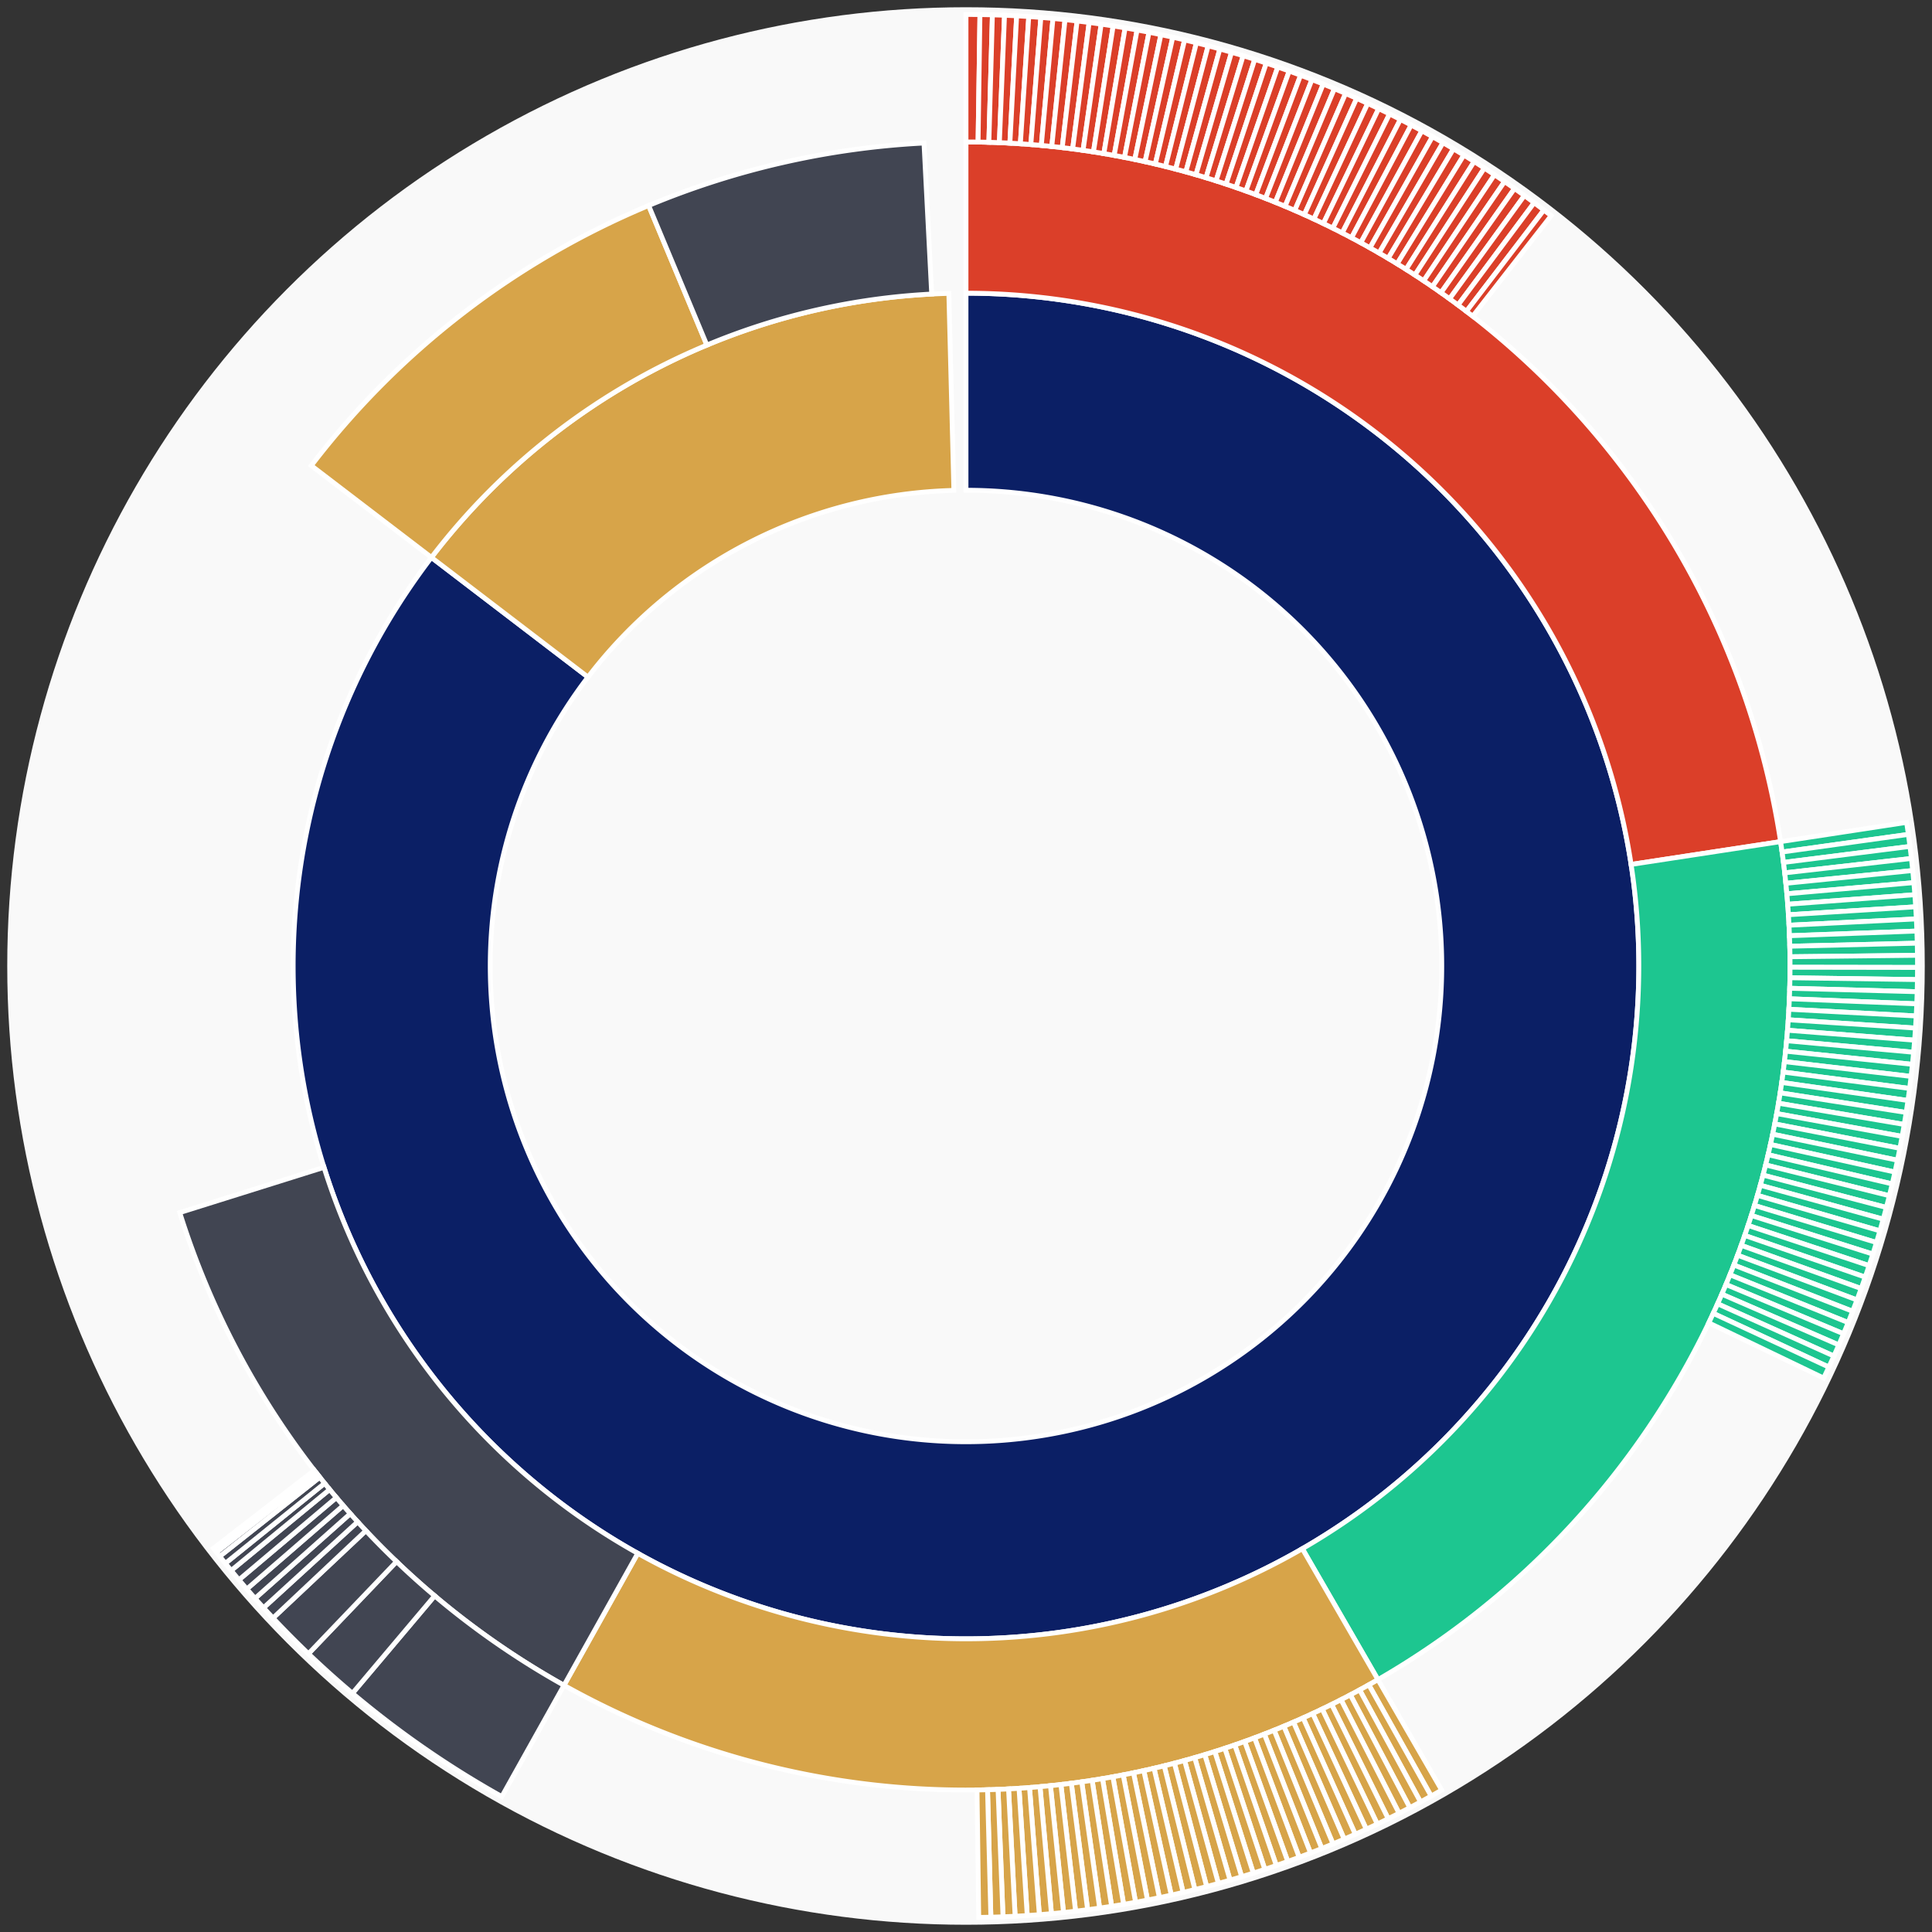 <svg xmlns="http://www.w3.org/2000/svg" width="400" height="400" id="block-7908226"><rect width="100%" height="100%" fill="#333333" stroke="none"/><g id="burst-container" transform="translate(200,200)"><circle r="197" style="fill: #f9f9f9; stroke: #f9f9f9; stroke-width: 3; opacity: 1;" id="circle-base"></circle><path display="none" d="M6.031385485800715e-15,-98.5A98.5,98.5,0,1,1,-6.031385485800715e-15,98.5A98.5,98.5,0,1,1,6.031385485800715e-15,-98.5Z" fill-rule="evenodd" id="p-type-root" style="stroke: #fff; opacity: 1;"></path><path d="M8.529667153919608e-15,-139.3A139.3,139.3,0,1,1,-110.678,-84.587L-78.261,-59.812A98.5,98.5,0,1,0,6.031385485800715e-15,-98.5Z" fill-rule="evenodd" style="fill: #0B1F65; stroke: #fff; opacity: 1;" id="p-type-data"></path><path d="M-110.678,-84.587A139.3,139.3,0,0,1,-3.553,-139.255L-2.512,-98.468A98.5,98.5,0,0,0,-78.261,-59.812Z" fill-rule="evenodd" style="fill: #D7A449; stroke: #fff; opacity: 1;" id="p-type-value"></path><path d="M1.0446666101440332e-14,-170.607A170.607,170.607,0,0,1,168.652,-25.751L137.704,-21.025A139.3,139.3,0,0,0,8.529667153919608e-15,-139.3Z" fill-rule="evenodd" style="fill: #DB3F29; stroke: #fff; opacity: 1;" id="p-type-functions"></path><path d="M168.652,-25.751A170.607,170.607,0,0,1,85.291,147.757L69.64,120.643A139.3,139.3,0,0,0,137.704,-21.025Z" fill-rule="evenodd" style="fill: #1DC690; stroke: #fff; opacity: 1;" id="p-type-logs"></path><path d="M85.291,147.757A170.607,170.607,0,0,1,-83.23,148.928L-67.957,121.599A139.3,139.3,0,0,0,69.64,120.643Z" fill-rule="evenodd" style="fill: #D7A449; stroke: #fff; opacity: 1;" id="p-type-tokenTransfers"></path><path d="M-83.23,148.928A170.607,170.607,0,0,1,-162.788,51.056L-132.916,41.687A139.3,139.3,0,0,0,-67.957,121.599Z" fill-rule="evenodd" style="fill: #414552; stroke: #fff; opacity: 1;" id="p-type-ether"></path><path d="M-135.552,-103.598A170.607,170.607,0,0,1,-65.706,-157.447L-53.649,-128.555A139.3,139.3,0,0,0,-110.678,-84.587Z" fill-rule="evenodd" style="fill: #D7A449; stroke: #fff; opacity: 1;" id="p-type-tokenTransfers"></path><path d="M-65.706,-157.447A170.607,170.607,0,0,1,-8.699,-170.385L-7.103,-139.119A139.3,139.3,0,0,0,-53.649,-128.555Z" fill-rule="evenodd" style="fill: #414552; stroke: #fff; opacity: 1;" id="p-type-ether"></path><path d="M1.206277097160143e-14,-197A197,197,0,0,1,2.889,-196.979L2.502,-170.589A170.607,170.607,0,0,0,1.0446666101440332e-14,-170.607Z" fill-rule="evenodd" style="fill: #DB3F29; stroke: #fff; opacity: 1;" id="p-type-functions"></path><path d="M2.889,-196.979A197,197,0,0,1,5.468,-196.924L4.735,-170.541A170.607,170.607,0,0,0,2.502,-170.589Z" fill-rule="evenodd" style="fill: #DB3F29; stroke: #fff; opacity: 1;" id="p-type-functions"></path><path d="M5.468,-196.924A197,197,0,0,1,7.978,-196.838L6.91,-170.467A170.607,170.607,0,0,0,4.735,-170.541Z" fill-rule="evenodd" style="fill: #DB3F29; stroke: #fff; opacity: 1;" id="p-type-functions"></path><path d="M7.978,-196.838A197,197,0,0,1,10.488,-196.721L9.083,-170.365A170.607,170.607,0,0,0,6.91,-170.467Z" fill-rule="evenodd" style="fill: #DB3F29; stroke: #fff; opacity: 1;" id="p-type-functions"></path><path d="M10.488,-196.721A197,197,0,0,1,12.996,-196.571L11.255,-170.235A170.607,170.607,0,0,0,9.083,-170.365Z" fill-rule="evenodd" style="fill: #DB3F29; stroke: #fff; opacity: 1;" id="p-type-functions"></path><path d="M12.996,-196.571A197,197,0,0,1,15.502,-196.389L13.425,-170.078A170.607,170.607,0,0,0,11.255,-170.235Z" fill-rule="evenodd" style="fill: #DB3F29; stroke: #fff; opacity: 1;" id="p-type-functions"></path><path d="M15.502,-196.389A197,197,0,0,1,18.005,-196.175L15.593,-169.893A170.607,170.607,0,0,0,13.425,-170.078Z" fill-rule="evenodd" style="fill: #DB3F29; stroke: #fff; opacity: 1;" id="p-type-functions"></path><path d="M18.005,-196.175A197,197,0,0,1,20.505,-195.93L17.758,-169.68A170.607,170.607,0,0,0,15.593,-169.893Z" fill-rule="evenodd" style="fill: #DB3F29; stroke: #fff; opacity: 1;" id="p-type-functions"></path><path d="M20.505,-195.93A197,197,0,0,1,23.002,-195.652L19.921,-169.44A170.607,170.607,0,0,0,17.758,-169.68Z" fill-rule="evenodd" style="fill: #DB3F29; stroke: #fff; opacity: 1;" id="p-type-functions"></path><path d="M23.002,-195.652A197,197,0,0,1,25.496,-195.343L22.08,-169.172A170.607,170.607,0,0,0,19.921,-169.44Z" fill-rule="evenodd" style="fill: #DB3F29; stroke: #fff; opacity: 1;" id="p-type-functions"></path><path d="M25.496,-195.343A197,197,0,0,1,27.985,-195.002L24.235,-168.877A170.607,170.607,0,0,0,22.08,-169.172Z" fill-rule="evenodd" style="fill: #DB3F29; stroke: #fff; opacity: 1;" id="p-type-functions"></path><path d="M27.985,-195.002A197,197,0,0,1,30.469,-194.629L26.387,-168.554A170.607,170.607,0,0,0,24.235,-168.877Z" fill-rule="evenodd" style="fill: #DB3F29; stroke: #fff; opacity: 1;" id="p-type-functions"></path><path d="M30.469,-194.629A197,197,0,0,1,32.949,-194.225L28.535,-168.204A170.607,170.607,0,0,0,26.387,-168.554Z" fill-rule="evenodd" style="fill: #DB3F29; stroke: #fff; opacity: 1;" id="p-type-functions"></path><path d="M32.949,-194.225A197,197,0,0,1,35.423,-193.789L30.677,-167.826A170.607,170.607,0,0,0,28.535,-168.204Z" fill-rule="evenodd" style="fill: #DB3F29; stroke: #fff; opacity: 1;" id="p-type-functions"></path><path d="M35.423,-193.789A197,197,0,0,1,37.892,-193.322L32.815,-167.421A170.607,170.607,0,0,0,30.677,-167.826Z" fill-rule="evenodd" style="fill: #DB3F29; stroke: #fff; opacity: 1;" id="p-type-functions"></path><path d="M37.892,-193.322A197,197,0,0,1,40.354,-192.823L34.947,-166.989A170.607,170.607,0,0,0,32.815,-167.421Z" fill-rule="evenodd" style="fill: #DB3F29; stroke: #fff; opacity: 1;" id="p-type-functions"></path><path d="M40.354,-192.823A197,197,0,0,1,42.81,-192.292L37.074,-166.53A170.607,170.607,0,0,0,34.947,-166.989Z" fill-rule="evenodd" style="fill: #DB3F29; stroke: #fff; opacity: 1;" id="p-type-functions"></path><path d="M42.81,-192.292A197,197,0,0,1,45.258,-191.731L39.195,-166.044A170.607,170.607,0,0,0,37.074,-166.53Z" fill-rule="evenodd" style="fill: #DB3F29; stroke: #fff; opacity: 1;" id="p-type-functions"></path><path d="M45.258,-191.731A197,197,0,0,1,47.7,-191.138L41.309,-165.53A170.607,170.607,0,0,0,39.195,-166.044Z" fill-rule="evenodd" style="fill: #DB3F29; stroke: #fff; opacity: 1;" id="p-type-functions"></path><path d="M47.7,-191.138A197,197,0,0,1,50.133,-190.514L43.417,-164.99A170.607,170.607,0,0,0,41.309,-165.53Z" fill-rule="evenodd" style="fill: #DB3F29; stroke: #fff; opacity: 1;" id="p-type-functions"></path><path d="M50.133,-190.514A197,197,0,0,1,52.559,-189.859L45.517,-164.423A170.607,170.607,0,0,0,43.417,-164.99Z" fill-rule="evenodd" style="fill: #DB3F29; stroke: #fff; opacity: 1;" id="p-type-functions"></path><path d="M52.559,-189.859A197,197,0,0,1,54.976,-189.174L47.611,-163.829A170.607,170.607,0,0,0,45.517,-164.423Z" fill-rule="evenodd" style="fill: #DB3F29; stroke: #fff; opacity: 1;" id="p-type-functions"></path><path d="M54.976,-189.174A197,197,0,0,1,57.384,-188.457L49.696,-163.209A170.607,170.607,0,0,0,47.611,-163.829Z" fill-rule="evenodd" style="fill: #DB3F29; stroke: #fff; opacity: 1;" id="p-type-functions"></path><path d="M57.384,-188.457A197,197,0,0,1,59.783,-187.71L51.773,-162.562A170.607,170.607,0,0,0,49.696,-163.209Z" fill-rule="evenodd" style="fill: #DB3F29; stroke: #fff; opacity: 1;" id="p-type-functions"></path><path d="M59.783,-187.71A197,197,0,0,1,62.172,-186.932L53.842,-161.888A170.607,170.607,0,0,0,51.773,-162.562Z" fill-rule="evenodd" style="fill: #DB3F29; stroke: #fff; opacity: 1;" id="p-type-functions"></path><path d="M62.172,-186.932A197,197,0,0,1,64.55,-186.124L55.902,-161.188A170.607,170.607,0,0,0,53.842,-161.888Z" fill-rule="evenodd" style="fill: #DB3F29; stroke: #fff; opacity: 1;" id="p-type-functions"></path><path d="M64.55,-186.124A197,197,0,0,1,66.919,-185.286L57.953,-160.462A170.607,170.607,0,0,0,55.902,-161.188Z" fill-rule="evenodd" style="fill: #DB3F29; stroke: #fff; opacity: 1;" id="p-type-functions"></path><path d="M66.919,-185.286A197,197,0,0,1,69.276,-184.417L59.995,-159.71A170.607,170.607,0,0,0,57.953,-160.462Z" fill-rule="evenodd" style="fill: #DB3F29; stroke: #fff; opacity: 1;" id="p-type-functions"></path><path d="M69.276,-184.417A197,197,0,0,1,71.623,-183.519L62.027,-158.932A170.607,170.607,0,0,0,59.995,-159.71Z" fill-rule="evenodd" style="fill: #DB3F29; stroke: #fff; opacity: 1;" id="p-type-functions"></path><path d="M71.623,-183.519A197,197,0,0,1,73.957,-182.591L64.049,-158.128A170.607,170.607,0,0,0,62.027,-158.932Z" fill-rule="evenodd" style="fill: #DB3F29; stroke: #fff; opacity: 1;" id="p-type-functions"></path><path d="M73.957,-182.591A197,197,0,0,1,76.28,-181.633L66.06,-157.298A170.607,170.607,0,0,0,64.049,-158.128Z" fill-rule="evenodd" style="fill: #DB3F29; stroke: #fff; opacity: 1;" id="p-type-functions"></path><path d="M76.28,-181.633A197,197,0,0,1,78.59,-180.645L68.061,-156.443A170.607,170.607,0,0,0,66.06,-157.298Z" fill-rule="evenodd" style="fill: #DB3F29; stroke: #fff; opacity: 1;" id="p-type-functions"></path><path d="M78.59,-180.645A197,197,0,0,1,80.887,-179.628L70.05,-155.563A170.607,170.607,0,0,0,68.061,-156.443Z" fill-rule="evenodd" style="fill: #DB3F29; stroke: #fff; opacity: 1;" id="p-type-functions"></path><path d="M80.887,-179.628A197,197,0,0,1,83.171,-178.582L72.028,-154.657A170.607,170.607,0,0,0,70.05,-155.563Z" fill-rule="evenodd" style="fill: #DB3F29; stroke: #fff; opacity: 1;" id="p-type-functions"></path><path d="M83.171,-178.582A197,197,0,0,1,85.442,-177.507L73.995,-153.725A170.607,170.607,0,0,0,72.028,-154.657Z" fill-rule="evenodd" style="fill: #DB3F29; stroke: #fff; opacity: 1;" id="p-type-functions"></path><path d="M85.442,-177.507A197,197,0,0,1,87.699,-176.403L75.949,-152.769A170.607,170.607,0,0,0,73.995,-153.725Z" fill-rule="evenodd" style="fill: #DB3F29; stroke: #fff; opacity: 1;" id="p-type-functions"></path><path d="M87.699,-176.403A197,197,0,0,1,89.941,-175.27L77.891,-151.788A170.607,170.607,0,0,0,75.949,-152.769Z" fill-rule="evenodd" style="fill: #DB3F29; stroke: #fff; opacity: 1;" id="p-type-functions"></path><path d="M89.941,-175.27A197,197,0,0,1,92.169,-174.109L79.821,-150.783A170.607,170.607,0,0,0,77.891,-151.788Z" fill-rule="evenodd" style="fill: #DB3F29; stroke: #fff; opacity: 1;" id="p-type-functions"></path><path d="M92.169,-174.109A197,197,0,0,1,94.382,-172.919L81.737,-149.752A170.607,170.607,0,0,0,79.821,-150.783Z" fill-rule="evenodd" style="fill: #DB3F29; stroke: #fff; opacity: 1;" id="p-type-functions"></path><path d="M94.382,-172.919A197,197,0,0,1,96.579,-171.702L83.64,-148.698A170.607,170.607,0,0,0,81.737,-149.752Z" fill-rule="evenodd" style="fill: #DB3F29; stroke: #fff; opacity: 1;" id="p-type-functions"></path><path d="M96.579,-171.702A197,197,0,0,1,98.761,-170.456L85.53,-147.619A170.607,170.607,0,0,0,83.64,-148.698Z" fill-rule="evenodd" style="fill: #DB3F29; stroke: #fff; opacity: 1;" id="p-type-functions"></path><path d="M98.761,-170.456A197,197,0,0,1,100.927,-169.183L87.405,-146.516A170.607,170.607,0,0,0,85.53,-147.619Z" fill-rule="evenodd" style="fill: #DB3F29; stroke: #fff; opacity: 1;" id="p-type-functions"></path><path d="M100.927,-169.183A197,197,0,0,1,103.076,-167.882L89.267,-145.39A170.607,170.607,0,0,0,87.405,-146.516Z" fill-rule="evenodd" style="fill: #DB3F29; stroke: #fff; opacity: 1;" id="p-type-functions"></path><path d="M103.076,-167.882A197,197,0,0,1,105.209,-166.554L91.114,-144.24A170.607,170.607,0,0,0,89.267,-145.39Z" fill-rule="evenodd" style="fill: #DB3F29; stroke: #fff; opacity: 1;" id="p-type-functions"></path><path d="M105.209,-166.554A197,197,0,0,1,107.324,-165.198L92.946,-143.066A170.607,170.607,0,0,0,91.114,-144.24Z" fill-rule="evenodd" style="fill: #DB3F29; stroke: #fff; opacity: 1;" id="p-type-functions"></path><path d="M107.324,-165.198A197,197,0,0,1,109.422,-163.816L94.763,-141.869A170.607,170.607,0,0,0,92.946,-143.066Z" fill-rule="evenodd" style="fill: #DB3F29; stroke: #fff; opacity: 1;" id="p-type-functions"></path><path d="M109.422,-163.816A197,197,0,0,1,111.503,-162.407L96.564,-140.649A170.607,170.607,0,0,0,94.763,-141.869Z" fill-rule="evenodd" style="fill: #DB3F29; stroke: #fff; opacity: 1;" id="p-type-functions"></path><path d="M111.503,-162.407A197,197,0,0,1,113.565,-160.972L98.35,-139.406A170.607,170.607,0,0,0,96.564,-140.649Z" fill-rule="evenodd" style="fill: #DB3F29; stroke: #fff; opacity: 1;" id="p-type-functions"></path><path d="M113.565,-160.972A197,197,0,0,1,115.608,-159.511L100.12,-138.14A170.607,170.607,0,0,0,98.35,-139.406Z" fill-rule="evenodd" style="fill: #DB3F29; stroke: #fff; opacity: 1;" id="p-type-functions"></path><path d="M115.608,-159.511A197,197,0,0,1,117.633,-158.024L101.873,-136.852A170.607,170.607,0,0,0,100.12,-138.14Z" fill-rule="evenodd" style="fill: #DB3F29; stroke: #fff; opacity: 1;" id="p-type-functions"></path><path d="M117.633,-158.024A197,197,0,0,1,119.639,-156.511L103.61,-135.542A170.607,170.607,0,0,0,101.873,-136.852Z" fill-rule="evenodd" style="fill: #DB3F29; stroke: #fff; opacity: 1;" id="p-type-functions"></path><path d="M119.639,-156.511A197,197,0,0,1,121.15,-155.344L104.919,-134.532A170.607,170.607,0,0,0,103.61,-135.542Z" fill-rule="evenodd" style="fill: #DB3F29; stroke: #fff; opacity: 1;" id="p-type-functions"></path><path d="M194.743,-29.734A197,197,0,0,1,195.106,-27.248L168.967,-23.598A170.607,170.607,0,0,0,168.652,-25.751Z" fill-rule="evenodd" style="fill: #1DC690; stroke: #fff; opacity: 1;" id="p-type-logs"></path><path d="M195.106,-27.248A197,197,0,0,1,195.438,-24.758L169.254,-21.441A170.607,170.607,0,0,0,168.967,-23.598Z" fill-rule="evenodd" style="fill: #1DC690; stroke: #fff; opacity: 1;" id="p-type-logs"></path><path d="M195.438,-24.758A197,197,0,0,1,195.738,-22.263L169.514,-19.281A170.607,170.607,0,0,0,169.254,-21.441Z" fill-rule="evenodd" style="fill: #1DC690; stroke: #fff; opacity: 1;" id="p-type-logs"></path><path d="M195.738,-22.263A197,197,0,0,1,196.006,-19.765L169.746,-17.117A170.607,170.607,0,0,0,169.514,-19.281Z" fill-rule="evenodd" style="fill: #1DC690; stroke: #fff; opacity: 1;" id="p-type-logs"></path><path d="M196.006,-19.765A197,197,0,0,1,196.242,-17.264L169.951,-14.951A170.607,170.607,0,0,0,169.746,-17.117Z" fill-rule="evenodd" style="fill: #1DC690; stroke: #fff; opacity: 1;" id="p-type-logs"></path><path d="M196.242,-17.264A197,197,0,0,1,196.446,-14.76L170.127,-12.783A170.607,170.607,0,0,0,169.951,-14.951Z" fill-rule="evenodd" style="fill: #1DC690; stroke: #fff; opacity: 1;" id="p-type-logs"></path><path d="M196.446,-14.76A197,197,0,0,1,196.619,-12.254L170.277,-10.612A170.607,170.607,0,0,0,170.127,-12.783Z" fill-rule="evenodd" style="fill: #1DC690; stroke: #fff; opacity: 1;" id="p-type-logs"></path><path d="M196.619,-12.254A197,197,0,0,1,196.759,-9.745L170.398,-8.44A170.607,170.607,0,0,0,170.277,-10.612Z" fill-rule="evenodd" style="fill: #1DC690; stroke: #fff; opacity: 1;" id="p-type-logs"></path><path d="M196.759,-9.745A197,197,0,0,1,196.867,-7.235L170.492,-6.266A170.607,170.607,0,0,0,170.398,-8.44Z" fill-rule="evenodd" style="fill: #1DC690; stroke: #fff; opacity: 1;" id="p-type-logs"></path><path d="M196.867,-7.235A197,197,0,0,1,196.943,-4.724L170.558,-4.091A170.607,170.607,0,0,0,170.492,-6.266Z" fill-rule="evenodd" style="fill: #1DC690; stroke: #fff; opacity: 1;" id="p-type-logs"></path><path d="M196.943,-4.724A197,197,0,0,1,196.988,-2.212L170.596,-1.916A170.607,170.607,0,0,0,170.558,-4.091Z" fill-rule="evenodd" style="fill: #1DC690; stroke: #fff; opacity: 1;" id="p-type-logs"></path><path d="M196.988,-2.212A197,197,0,0,1,197,0.3L170.607,0.26A170.607,170.607,0,0,0,170.596,-1.916Z" fill-rule="evenodd" style="fill: #1DC690; stroke: #fff; opacity: 1;" id="p-type-logs"></path><path d="M197,0.3A197,197,0,0,1,196.98,2.813L170.59,2.436A170.607,170.607,0,0,0,170.607,0.26Z" fill-rule="evenodd" style="fill: #1DC690; stroke: #fff; opacity: 1;" id="p-type-logs"></path><path d="M196.98,2.813A197,197,0,0,1,196.928,5.324L170.545,4.611A170.607,170.607,0,0,0,170.59,2.436Z" fill-rule="evenodd" style="fill: #1DC690; stroke: #fff; opacity: 1;" id="p-type-logs"></path><path d="M196.928,5.324A197,197,0,0,1,196.844,7.835L170.472,6.786A170.607,170.607,0,0,0,170.545,4.611Z" fill-rule="evenodd" style="fill: #1DC690; stroke: #fff; opacity: 1;" id="p-type-logs"></path><path d="M196.844,7.835A197,197,0,0,1,196.728,10.345L170.372,8.959A170.607,170.607,0,0,0,170.472,6.786Z" fill-rule="evenodd" style="fill: #1DC690; stroke: #fff; opacity: 1;" id="p-type-logs"></path><path d="M196.728,10.345A197,197,0,0,1,196.58,12.853L170.244,11.131A170.607,170.607,0,0,0,170.372,8.959Z" fill-rule="evenodd" style="fill: #1DC690; stroke: #fff; opacity: 1;" id="p-type-logs"></path><path d="M196.58,12.853A197,197,0,0,1,196.4,15.359L170.088,13.301A170.607,170.607,0,0,0,170.244,11.131Z" fill-rule="evenodd" style="fill: #1DC690; stroke: #fff; opacity: 1;" id="p-type-logs"></path><path d="M196.4,15.359A197,197,0,0,1,196.189,17.862L169.904,15.469A170.607,170.607,0,0,0,170.088,13.301Z" fill-rule="evenodd" style="fill: #1DC690; stroke: #fff; opacity: 1;" id="p-type-logs"></path><path d="M196.189,17.862A197,197,0,0,1,195.945,20.363L169.693,17.635A170.607,170.607,0,0,0,169.904,15.469Z" fill-rule="evenodd" style="fill: #1DC690; stroke: #fff; opacity: 1;" id="p-type-logs"></path><path d="M195.945,20.363A197,197,0,0,1,195.669,22.86L169.454,19.797A170.607,170.607,0,0,0,169.693,17.635Z" fill-rule="evenodd" style="fill: #1DC690; stroke: #fff; opacity: 1;" id="p-type-logs"></path><path d="M195.669,22.86A197,197,0,0,1,195.362,25.353L169.188,21.957A170.607,170.607,0,0,0,169.454,19.797Z" fill-rule="evenodd" style="fill: #1DC690; stroke: #fff; opacity: 1;" id="p-type-logs"></path><path d="M195.362,25.353A197,197,0,0,1,195.023,27.843L168.894,24.113A170.607,170.607,0,0,0,169.188,21.957Z" fill-rule="evenodd" style="fill: #1DC690; stroke: #fff; opacity: 1;" id="p-type-logs"></path><path d="M195.023,27.843A197,197,0,0,1,194.652,30.328L168.573,26.264A170.607,170.607,0,0,0,168.894,24.113Z" fill-rule="evenodd" style="fill: #1DC690; stroke: #fff; opacity: 1;" id="p-type-logs"></path><path d="M194.652,30.328A197,197,0,0,1,194.249,32.808L168.225,28.412A170.607,170.607,0,0,0,168.573,26.264Z" fill-rule="evenodd" style="fill: #1DC690; stroke: #fff; opacity: 1;" id="p-type-logs"></path><path d="M194.249,32.808A197,197,0,0,1,193.815,35.282L167.849,30.555A170.607,170.607,0,0,0,168.225,28.412Z" fill-rule="evenodd" style="fill: #1DC690; stroke: #fff; opacity: 1;" id="p-type-logs"></path><path d="M193.815,35.282A197,197,0,0,1,193.349,37.751L167.445,32.693A170.607,170.607,0,0,0,167.849,30.555Z" fill-rule="evenodd" style="fill: #1DC690; stroke: #fff; opacity: 1;" id="p-type-logs"></path><path d="M193.349,37.751A197,197,0,0,1,192.852,40.214L167.015,34.826A170.607,170.607,0,0,0,167.445,32.693Z" fill-rule="evenodd" style="fill: #1DC690; stroke: #fff; opacity: 1;" id="p-type-logs"></path><path d="M192.852,40.214A197,197,0,0,1,192.323,42.67L166.557,36.953A170.607,170.607,0,0,0,167.015,34.826Z" fill-rule="evenodd" style="fill: #1DC690; stroke: #fff; opacity: 1;" id="p-type-logs"></path><path d="M192.323,42.67A197,197,0,0,1,191.764,45.119L166.072,39.074A170.607,170.607,0,0,0,166.557,36.953Z" fill-rule="evenodd" style="fill: #1DC690; stroke: #fff; opacity: 1;" id="p-type-logs"></path><path d="M191.764,45.119A197,197,0,0,1,191.173,47.561L165.56,41.189A170.607,170.607,0,0,0,166.072,39.074Z" fill-rule="evenodd" style="fill: #1DC690; stroke: #fff; opacity: 1;" id="p-type-logs"></path><path d="M191.173,47.561A197,197,0,0,1,190.551,49.995L165.022,43.297A170.607,170.607,0,0,0,165.56,41.189Z" fill-rule="evenodd" style="fill: #1DC690; stroke: #fff; opacity: 1;" id="p-type-logs"></path><path d="M190.551,49.995A197,197,0,0,1,189.897,52.421L164.456,45.398A170.607,170.607,0,0,0,165.022,43.297Z" fill-rule="evenodd" style="fill: #1DC690; stroke: #fff; opacity: 1;" id="p-type-logs"></path><path d="M189.897,52.421A197,197,0,0,1,189.214,54.838L163.864,47.491A170.607,170.607,0,0,0,164.456,45.398Z" fill-rule="evenodd" style="fill: #1DC690; stroke: #fff; opacity: 1;" id="p-type-logs"></path><path d="M189.214,54.838A197,197,0,0,1,188.499,57.247L163.245,49.577A170.607,170.607,0,0,0,163.864,47.491Z" fill-rule="evenodd" style="fill: #1DC690; stroke: #fff; opacity: 1;" id="p-type-logs"></path><path d="M188.499,57.247A197,197,0,0,1,187.753,59.646L162.599,51.655A170.607,170.607,0,0,0,163.245,49.577Z" fill-rule="evenodd" style="fill: #1DC690; stroke: #fff; opacity: 1;" id="p-type-logs"></path><path d="M187.753,59.646A197,197,0,0,1,186.977,62.036L161.927,53.724A170.607,170.607,0,0,0,162.599,51.655Z" fill-rule="evenodd" style="fill: #1DC690; stroke: #fff; opacity: 1;" id="p-type-logs"></path><path d="M186.977,62.036A197,197,0,0,1,186.171,64.415L161.229,55.785A170.607,170.607,0,0,0,161.927,53.724Z" fill-rule="evenodd" style="fill: #1DC690; stroke: #fff; opacity: 1;" id="p-type-logs"></path><path d="M186.171,64.415A197,197,0,0,1,185.335,66.784L160.504,57.837A170.607,170.607,0,0,0,161.229,55.785Z" fill-rule="evenodd" style="fill: #1DC690; stroke: #fff; opacity: 1;" id="p-type-logs"></path><path d="M185.335,66.784A197,197,0,0,1,184.468,69.142L159.754,59.879A170.607,170.607,0,0,0,160.504,57.837Z" fill-rule="evenodd" style="fill: #1DC690; stroke: #fff; opacity: 1;" id="p-type-logs"></path><path d="M184.468,69.142A197,197,0,0,1,183.571,71.489L158.977,61.911A170.607,170.607,0,0,0,159.754,59.879Z" fill-rule="evenodd" style="fill: #1DC690; stroke: #fff; opacity: 1;" id="p-type-logs"></path><path d="M183.571,71.489A197,197,0,0,1,182.644,73.824L158.175,63.934A170.607,170.607,0,0,0,158.977,61.911Z" fill-rule="evenodd" style="fill: #1DC690; stroke: #fff; opacity: 1;" id="p-type-logs"></path><path d="M182.644,73.824A197,197,0,0,1,181.688,76.147L157.347,65.946A170.607,170.607,0,0,0,158.175,63.934Z" fill-rule="evenodd" style="fill: #1DC690; stroke: #fff; opacity: 1;" id="p-type-logs"></path><path d="M181.688,76.147A197,197,0,0,1,180.702,78.458L156.493,67.947A170.607,170.607,0,0,0,157.347,65.946Z" fill-rule="evenodd" style="fill: #1DC690; stroke: #fff; opacity: 1;" id="p-type-logs"></path><path d="M180.702,78.458A197,197,0,0,1,179.687,80.756L155.613,69.937A170.607,170.607,0,0,0,156.493,67.947Z" fill-rule="evenodd" style="fill: #1DC690; stroke: #fff; opacity: 1;" id="p-type-logs"></path><path d="M179.687,80.756A197,197,0,0,1,178.642,83.041L154.709,71.916A170.607,170.607,0,0,0,155.613,69.937Z" fill-rule="evenodd" style="fill: #1DC690; stroke: #fff; opacity: 1;" id="p-type-logs"></path><path d="M178.642,83.041A197,197,0,0,1,177.569,85.313L153.779,73.883A170.607,170.607,0,0,0,154.709,71.916Z" fill-rule="evenodd" style="fill: #1DC690; stroke: #fff; opacity: 1;" id="p-type-logs"></path><path d="M98.485,170.615A197,197,0,0,1,96.302,171.858L83.4,148.833A170.607,170.607,0,0,0,85.291,147.757Z" fill-rule="evenodd" style="fill: #D7A449; stroke: #fff; opacity: 1;" id="p-type-tokenTransfers"></path><path d="M96.302,171.858A197,197,0,0,1,94.102,173.072L81.495,149.884A170.607,170.607,0,0,0,83.4,148.833Z" fill-rule="evenodd" style="fill: #D7A449; stroke: #fff; opacity: 1;" id="p-type-tokenTransfers"></path><path d="M94.102,173.072A197,197,0,0,1,91.887,174.258L79.577,150.912A170.607,170.607,0,0,0,81.495,149.884Z" fill-rule="evenodd" style="fill: #D7A449; stroke: #fff; opacity: 1;" id="p-type-tokenTransfers"></path><path d="M91.887,174.258A197,197,0,0,1,89.658,175.415L77.646,151.914A170.607,170.607,0,0,0,79.577,150.912Z" fill-rule="evenodd" style="fill: #D7A449; stroke: #fff; opacity: 1;" id="p-type-tokenTransfers"></path><path d="M89.658,175.415A197,197,0,0,1,87.413,176.544L75.702,152.892A170.607,170.607,0,0,0,77.646,151.914Z" fill-rule="evenodd" style="fill: #D7A449; stroke: #fff; opacity: 1;" id="p-type-tokenTransfers"></path><path d="M87.413,176.544A197,197,0,0,1,85.155,177.645L73.746,153.845A170.607,170.607,0,0,0,75.702,152.892Z" fill-rule="evenodd" style="fill: #D7A449; stroke: #fff; opacity: 1;" id="p-type-tokenTransfers"></path><path d="M85.155,177.645A197,197,0,0,1,82.882,178.716L71.778,154.773A170.607,170.607,0,0,0,73.746,153.845Z" fill-rule="evenodd" style="fill: #D7A449; stroke: #fff; opacity: 1;" id="p-type-tokenTransfers"></path><path d="M82.882,178.716A197,197,0,0,1,80.596,179.759L69.799,155.676A170.607,170.607,0,0,0,71.778,154.773Z" fill-rule="evenodd" style="fill: #D7A449; stroke: #fff; opacity: 1;" id="p-type-tokenTransfers"></path><path d="M80.596,179.759A197,197,0,0,1,78.297,180.772L67.808,156.553A170.607,170.607,0,0,0,69.799,155.676Z" fill-rule="evenodd" style="fill: #D7A449; stroke: #fff; opacity: 1;" id="p-type-tokenTransfers"></path><path d="M78.297,180.772A197,197,0,0,1,75.986,181.756L65.806,157.405A170.607,170.607,0,0,0,67.808,156.553Z" fill-rule="evenodd" style="fill: #D7A449; stroke: #fff; opacity: 1;" id="p-type-tokenTransfers"></path><path d="M75.986,181.756A197,197,0,0,1,73.662,182.71L63.793,158.232A170.607,170.607,0,0,0,65.806,157.405Z" fill-rule="evenodd" style="fill: #D7A449; stroke: #fff; opacity: 1;" id="p-type-tokenTransfers"></path><path d="M73.662,182.71A197,197,0,0,1,71.326,183.635L61.77,159.032A170.607,170.607,0,0,0,63.793,158.232Z" fill-rule="evenodd" style="fill: #D7A449; stroke: #fff; opacity: 1;" id="p-type-tokenTransfers"></path><path d="M71.326,183.635A197,197,0,0,1,68.978,184.529L59.737,159.807A170.607,170.607,0,0,0,61.77,159.032Z" fill-rule="evenodd" style="fill: #D7A449; stroke: #fff; opacity: 1;" id="p-type-tokenTransfers"></path><path d="M68.978,184.529A197,197,0,0,1,66.619,185.394L57.694,160.556A170.607,170.607,0,0,0,59.737,159.807Z" fill-rule="evenodd" style="fill: #D7A449; stroke: #fff; opacity: 1;" id="p-type-tokenTransfers"></path><path d="M66.619,185.394A197,197,0,0,1,64.249,186.228L55.642,161.279A170.607,170.607,0,0,0,57.694,160.556Z" fill-rule="evenodd" style="fill: #D7A449; stroke: #fff; opacity: 1;" id="p-type-tokenTransfers"></path><path d="M64.249,186.228A197,197,0,0,1,61.869,187.033L53.58,161.975A170.607,170.607,0,0,0,55.642,161.279Z" fill-rule="evenodd" style="fill: #D7A449; stroke: #fff; opacity: 1;" id="p-type-tokenTransfers"></path><path d="M61.869,187.033A197,197,0,0,1,59.479,187.806L51.51,162.645A170.607,170.607,0,0,0,53.58,161.975Z" fill-rule="evenodd" style="fill: #D7A449; stroke: #fff; opacity: 1;" id="p-type-tokenTransfers"></path><path d="M59.479,187.806A197,197,0,0,1,57.079,188.55L49.432,163.289A170.607,170.607,0,0,0,51.51,162.645Z" fill-rule="evenodd" style="fill: #D7A449; stroke: #fff; opacity: 1;" id="p-type-tokenTransfers"></path><path d="M57.079,188.55A197,197,0,0,1,54.67,189.262L47.345,163.906A170.607,170.607,0,0,0,49.432,163.289Z" fill-rule="evenodd" style="fill: #D7A449; stroke: #fff; opacity: 1;" id="p-type-tokenTransfers"></path><path d="M54.67,189.262A197,197,0,0,1,52.252,189.944L45.251,164.496A170.607,170.607,0,0,0,47.345,163.906Z" fill-rule="evenodd" style="fill: #D7A449; stroke: #fff; opacity: 1;" id="p-type-tokenTransfers"></path><path d="M52.252,189.944A197,197,0,0,1,49.825,190.595L43.15,165.06A170.607,170.607,0,0,0,45.251,164.496Z" fill-rule="evenodd" style="fill: #D7A449; stroke: #fff; opacity: 1;" id="p-type-tokenTransfers"></path><path d="M49.825,190.595A197,197,0,0,1,47.391,191.215L41.041,165.597A170.607,170.607,0,0,0,43.15,165.06Z" fill-rule="evenodd" style="fill: #D7A449; stroke: #fff; opacity: 1;" id="p-type-tokenTransfers"></path><path d="M47.391,191.215A197,197,0,0,1,44.948,191.804L38.926,166.107A170.607,170.607,0,0,0,41.041,165.597Z" fill-rule="evenodd" style="fill: #D7A449; stroke: #fff; opacity: 1;" id="p-type-tokenTransfers"></path><path d="M44.948,191.804A197,197,0,0,1,42.498,192.361L36.805,166.59A170.607,170.607,0,0,0,38.926,166.107Z" fill-rule="evenodd" style="fill: #D7A449; stroke: #fff; opacity: 1;" id="p-type-tokenTransfers"></path><path d="M42.498,192.361A197,197,0,0,1,40.042,192.888L34.677,167.046A170.607,170.607,0,0,0,36.805,166.59Z" fill-rule="evenodd" style="fill: #D7A449; stroke: #fff; opacity: 1;" id="p-type-tokenTransfers"></path><path d="M40.042,192.888A197,197,0,0,1,37.579,193.383L32.544,167.474A170.607,170.607,0,0,0,34.677,167.046Z" fill-rule="evenodd" style="fill: #D7A449; stroke: #fff; opacity: 1;" id="p-type-tokenTransfers"></path><path d="M37.579,193.383A197,197,0,0,1,35.11,193.846L30.406,167.876A170.607,170.607,0,0,0,32.544,167.474Z" fill-rule="evenodd" style="fill: #D7A449; stroke: #fff; opacity: 1;" id="p-type-tokenTransfers"></path><path d="M35.11,193.846A197,197,0,0,1,32.635,194.278L28.262,168.25A170.607,170.607,0,0,0,30.406,167.876Z" fill-rule="evenodd" style="fill: #D7A449; stroke: #fff; opacity: 1;" id="p-type-tokenTransfers"></path><path d="M32.635,194.278A197,197,0,0,1,30.154,194.678L26.114,168.597A170.607,170.607,0,0,0,28.262,168.25Z" fill-rule="evenodd" style="fill: #D7A449; stroke: #fff; opacity: 1;" id="p-type-tokenTransfers"></path><path d="M30.154,194.678A197,197,0,0,1,27.669,195.047L23.962,168.916A170.607,170.607,0,0,0,26.114,168.597Z" fill-rule="evenodd" style="fill: #D7A449; stroke: #fff; opacity: 1;" id="p-type-tokenTransfers"></path><path d="M27.669,195.047A197,197,0,0,1,25.18,195.384L21.806,169.208A170.607,170.607,0,0,0,23.962,168.916Z" fill-rule="evenodd" style="fill: #D7A449; stroke: #fff; opacity: 1;" id="p-type-tokenTransfers"></path><path d="M25.18,195.384A197,197,0,0,1,22.686,195.689L19.646,169.472A170.607,170.607,0,0,0,21.806,169.208Z" fill-rule="evenodd" style="fill: #D7A449; stroke: #fff; opacity: 1;" id="p-type-tokenTransfers"></path><path d="M22.686,195.689A197,197,0,0,1,20.188,195.963L17.484,169.709A170.607,170.607,0,0,0,19.646,169.472Z" fill-rule="evenodd" style="fill: #D7A449; stroke: #fff; opacity: 1;" id="p-type-tokenTransfers"></path><path d="M20.188,195.963A197,197,0,0,1,17.688,196.204L15.318,169.918A170.607,170.607,0,0,0,17.484,169.709Z" fill-rule="evenodd" style="fill: #D7A449; stroke: #fff; opacity: 1;" id="p-type-tokenTransfers"></path><path d="M17.688,196.204A197,197,0,0,1,15.184,196.414L13.15,170.099A170.607,170.607,0,0,0,15.318,169.918Z" fill-rule="evenodd" style="fill: #D7A449; stroke: #fff; opacity: 1;" id="p-type-tokenTransfers"></path><path d="M15.184,196.414A197,197,0,0,1,12.678,196.592L10.979,170.253A170.607,170.607,0,0,0,13.15,170.099Z" fill-rule="evenodd" style="fill: #D7A449; stroke: #fff; opacity: 1;" id="p-type-tokenTransfers"></path><path d="M12.678,196.592A197,197,0,0,1,10.17,196.737L8.807,170.38A170.607,170.607,0,0,0,10.979,170.253Z" fill-rule="evenodd" style="fill: #D7A449; stroke: #fff; opacity: 1;" id="p-type-tokenTransfers"></path><path d="M10.17,196.737A197,197,0,0,1,7.66,196.851L6.634,170.478A170.607,170.607,0,0,0,8.807,170.38Z" fill-rule="evenodd" style="fill: #D7A449; stroke: #fff; opacity: 1;" id="p-type-tokenTransfers"></path><path d="M7.66,196.851A197,197,0,0,1,5.149,196.933L4.459,170.549A170.607,170.607,0,0,0,6.634,170.478Z" fill-rule="evenodd" style="fill: #D7A449; stroke: #fff; opacity: 1;" id="p-type-tokenTransfers"></path><path d="M5.149,196.933A197,197,0,0,1,2.637,196.982L2.284,170.592A170.607,170.607,0,0,0,4.459,170.549Z" fill-rule="evenodd" style="fill: #D7A449; stroke: #fff; opacity: 1;" id="p-type-tokenTransfers"></path><path d="M-96.106,171.967A197,197,0,0,1,-127.03,150.574L-110.011,130.401A170.607,170.607,0,0,0,-83.23,148.928Z" fill-rule="evenodd" style="fill: #414552; stroke: #fff; opacity: 1;" id="p-type-ether"></path><path d="M-127.03,150.574A197,197,0,0,1,-136.141,142.389L-117.902,123.312A170.607,170.607,0,0,0,-110.011,130.401Z" fill-rule="evenodd" style="fill: #414552; stroke: #fff; opacity: 1;" id="p-type-ether"></path><path d="M-136.141,142.389A197,197,0,0,1,-143.474,134.997L-124.252,116.911A170.607,170.607,0,0,0,-117.902,123.312Z" fill-rule="evenodd" style="fill: #414552; stroke: #fff; opacity: 1;" id="p-type-ether"></path><path d="M-143.474,134.997A197,197,0,0,1,-145.439,132.878L-125.954,115.076A170.607,170.607,0,0,0,-124.252,116.911Z" fill-rule="evenodd" style="fill: #414552; stroke: #fff; opacity: 1;" id="p-type-ether"></path><path d="M-145.439,132.878A197,197,0,0,1,-147.196,130.929L-127.476,113.387A170.607,170.607,0,0,0,-125.954,115.076Z" fill-rule="evenodd" style="fill: #414552; stroke: #fff; opacity: 1;" id="p-type-ether"></path><path d="M-147.196,130.929A197,197,0,0,1,-148.898,128.99L-128.949,111.709A170.607,170.607,0,0,0,-127.476,113.387Z" fill-rule="evenodd" style="fill: #414552; stroke: #fff; opacity: 1;" id="p-type-ether"></path><path d="M-148.898,128.99A197,197,0,0,1,-150.531,127.081L-130.363,110.055A170.607,170.607,0,0,0,-128.949,111.709Z" fill-rule="evenodd" style="fill: #414552; stroke: #fff; opacity: 1;" id="p-type-ether"></path><path d="M-150.531,127.081A197,197,0,0,1,-152.139,125.151L-131.756,108.384A170.607,170.607,0,0,0,-130.363,110.055Z" fill-rule="evenodd" style="fill: #414552; stroke: #fff; opacity: 1;" id="p-type-ether"></path><path d="M-152.139,125.151A197,197,0,0,1,-153.345,123.67L-132.801,107.102A170.607,170.607,0,0,0,-131.756,108.384Z" fill-rule="evenodd" style="fill: #414552; stroke: #fff; opacity: 1;" id="p-type-ether"></path><path d="M-153.345,123.67A197,197,0,0,1,-154.505,122.218L-133.805,105.844A170.607,170.607,0,0,0,-132.801,107.102Z" fill-rule="evenodd" style="fill: #414552; stroke: #fff; opacity: 1;" id="p-type-ether"></path><path d="M-154.505,122.218A197,197,0,0,1,-155.18,121.359L-134.39,105.1A170.607,170.607,0,0,0,-133.805,105.844Z" fill-rule="evenodd" style="fill: #414552; stroke: #fff; opacity: 1;" id="p-type-ether"></path><path d="M-155.18,121.359A197,197,0,0,1,-155.797,120.566L-134.925,104.413A170.607,170.607,0,0,0,-134.39,105.1Z" fill-rule="evenodd" style="fill: #414552; stroke: #fff; opacity: 1;" id="p-type-ether"></path></g></svg>